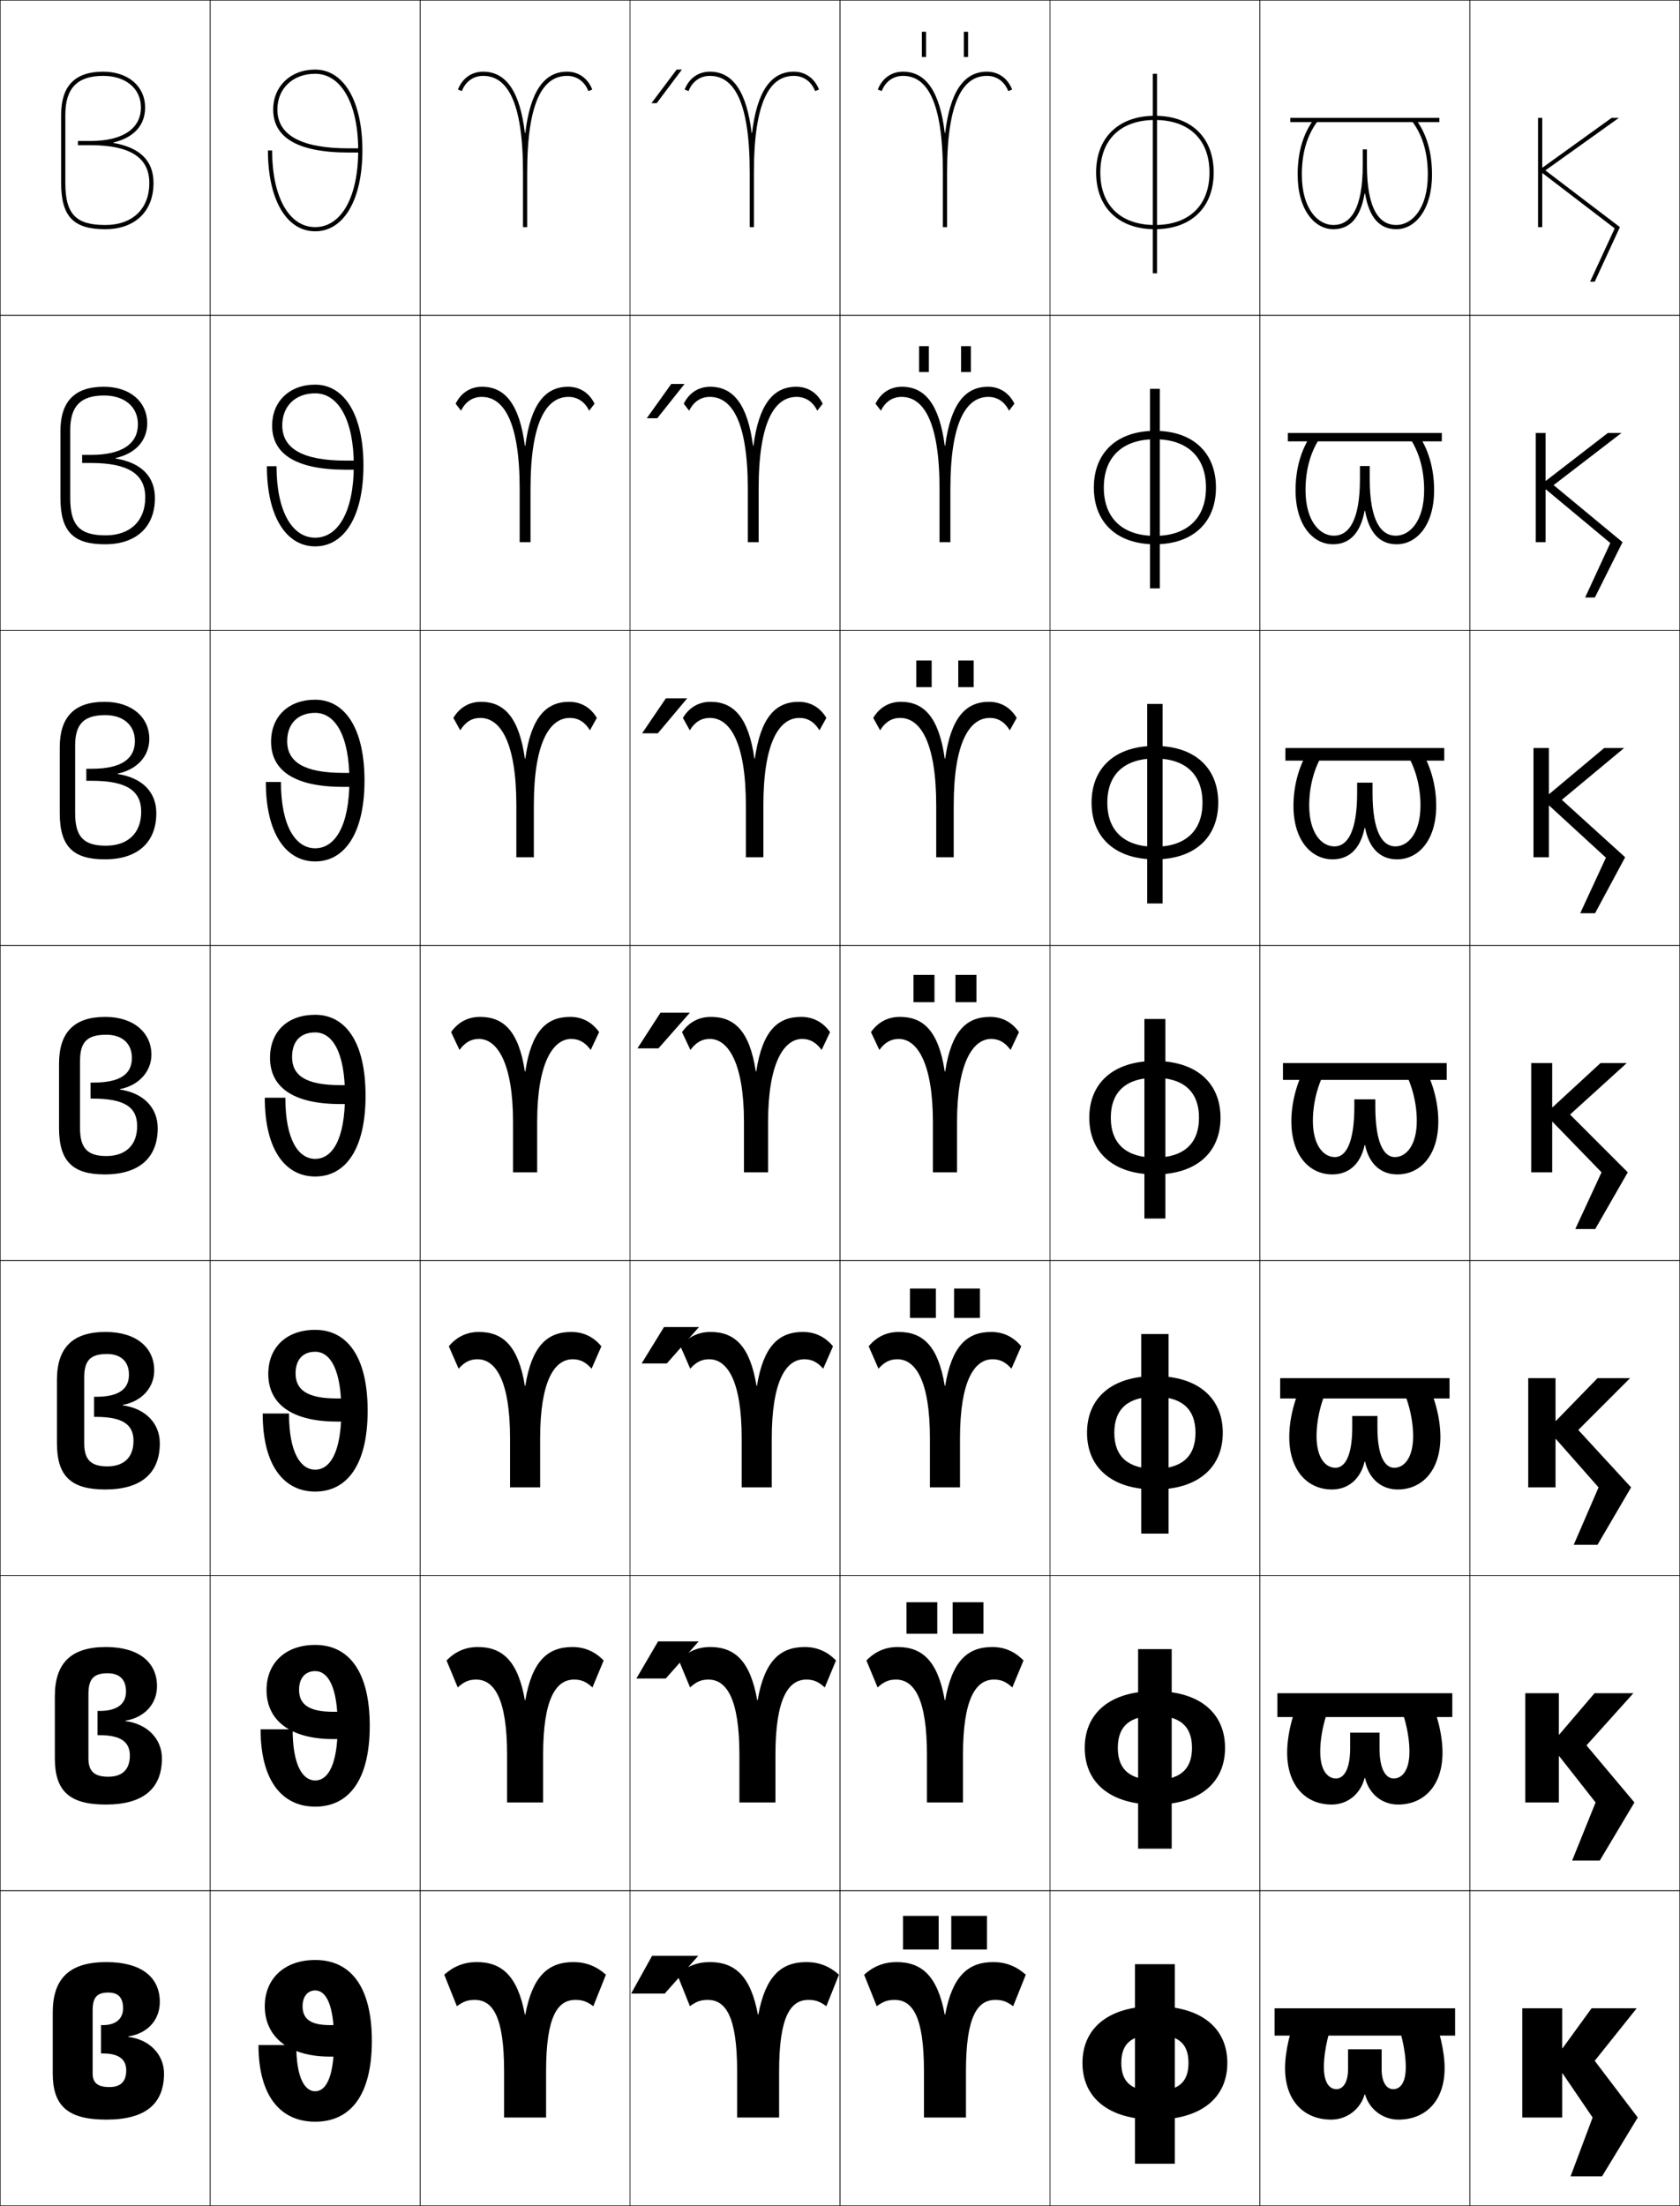 <?xml version="1.0" encoding="utf-8"?>
<!-- Generator: Adobe Illustrator 11 Build 225, SVG Export Plug-In . SVG Version: 6.0.0 Build 78)  -->
<!DOCTYPE svg PUBLIC "-//W3C//DTD SVG 1.0//EN"    "http://www.w3.org/TR/2001/REC-SVG-20010904/DTD/svg10.dtd">
<svg  xmlns="http://www.w3.org/2000/svg" xmlns:xlink="http://www.w3.org/1999/xlink" xmlns:a="http://ns.adobe.com/AdobeSVGViewerExtensions/3.0/"
	 width="800.25" height="1050.25" viewBox="0 0 800.25 1050.25" overflow="visible" enable-background="new 0 0 800.25 1050.25"
	 xml:space="preserve">
		<g id="レイヤー1">
			<g>
				<rect x="0.125" y="0.125" fill="none" stroke="#000000" stroke-width="0.25" width="100" height="150"/> 
				<rect x="100.125" y="0.125" fill="none" stroke="#000000" stroke-width="0.25" width="100" height="150"/> 
				<rect x="200.125" y="0.125" fill="none" stroke="#000000" stroke-width="0.25" width="100" height="150"/> 
				<rect x="300.125" y="0.125" fill="none" stroke="#000000" stroke-width="0.25" width="100" height="150"/> 
				<rect x="400.125" y="0.125" fill="none" stroke="#000000" stroke-width="0.25" width="100" height="150"/> 
				<rect x="500.125" y="0.125" fill="none" stroke="#000000" stroke-width="0.25" width="100" height="150"/> 
				<rect x="600.125" y="0.125" fill="none" stroke="#000000" stroke-width="0.25" width="100" height="150"/> 
				<rect x="0.125" y="150.125" fill="none" stroke="#000000" stroke-width="0.25" width="100" height="150"/> 
				<rect x="100.125" y="150.125" fill="none" stroke="#000000" stroke-width="0.25" width="100" height="150"/> 
				<rect x="200.125" y="150.125" fill="none" stroke="#000000" stroke-width="0.25" width="100" height="150"/> 
				<rect x="300.125" y="150.125" fill="none" stroke="#000000" stroke-width="0.25" width="100" height="150"/> 
				<rect x="400.125" y="150.125" fill="none" stroke="#000000" stroke-width="0.25" width="100" height="150"/> 
				<rect x="500.125" y="150.125" fill="none" stroke="#000000" stroke-width="0.25" width="100" height="150"/> 
				<rect x="600.125" y="150.125" fill="none" stroke="#000000" stroke-width="0.25" width="100" height="150"/> 
				<rect x="0.125" y="300.125" fill="none" stroke="#000000" stroke-width="0.25" width="100" height="150"/> 
				<rect x="100.125" y="300.125" fill="none" stroke="#000000" stroke-width="0.25" width="100" height="150"/> 
				<rect x="200.125" y="300.125" fill="none" stroke="#000000" stroke-width="0.25" width="100" height="150"/> 
				<rect x="300.125" y="300.125" fill="none" stroke="#000000" stroke-width="0.25" width="100" height="150"/> 
				<rect x="400.125" y="300.125" fill="none" stroke="#000000" stroke-width="0.25" width="100" height="150"/> 
				<rect x="500.125" y="300.125" fill="none" stroke="#000000" stroke-width="0.25" width="100" height="150"/> 
				<rect x="600.125" y="300.125" fill="none" stroke="#000000" stroke-width="0.25" width="100" height="150"/> 
				<rect x="0.125" y="450.125" fill="none" stroke="#000000" stroke-width="0.25" width="100" height="150"/> 
				<rect x="100.125" y="450.125" fill="none" stroke="#000000" stroke-width="0.25" width="100" height="150"/> 
				<rect x="200.125" y="450.125" fill="none" stroke="#000000" stroke-width="0.25" width="100" height="150"/> 
				<rect x="300.125" y="450.125" fill="none" stroke="#000000" stroke-width="0.25" width="100" height="150"/> 
				<rect x="400.125" y="450.125" fill="none" stroke="#000000" stroke-width="0.25" width="100" height="150"/> 
				<rect x="500.125" y="450.125" fill="none" stroke="#000000" stroke-width="0.25" width="100" height="150"/> 
				<rect x="600.125" y="450.125" fill="none" stroke="#000000" stroke-width="0.25" width="100" height="150"/> 
				<rect x="0.125" y="600.125" fill="none" stroke="#000000" stroke-width="0.25" width="100" height="150"/> 
				<rect x="100.125" y="600.125" fill="none" stroke="#000000" stroke-width="0.25" width="100" height="150"/> 
				<rect x="200.125" y="600.125" fill="none" stroke="#000000" stroke-width="0.25" width="100" height="150"/> 
				<rect x="300.125" y="600.125" fill="none" stroke="#000000" stroke-width="0.25" width="100" height="150"/> 
				<rect x="400.125" y="600.125" fill="none" stroke="#000000" stroke-width="0.25" width="100" height="150"/> 
				<rect x="500.125" y="600.125" fill="none" stroke="#000000" stroke-width="0.25" width="100" height="150"/> 
				<rect x="600.125" y="600.125" fill="none" stroke="#000000" stroke-width="0.25" width="100" height="150"/> 
				<rect x="0.125" y="750.125" fill="none" stroke="#000000" stroke-width="0.25" width="100" height="150"/> 
				<rect x="100.125" y="750.125" fill="none" stroke="#000000" stroke-width="0.25" width="100" height="150"/> 
				<rect x="200.125" y="750.125" fill="none" stroke="#000000" stroke-width="0.25" width="100" height="150"/> 
				<rect x="300.125" y="750.125" fill="none" stroke="#000000" stroke-width="0.25" width="100" height="150"/> 
				<rect x="400.125" y="750.125" fill="none" stroke="#000000" stroke-width="0.25" width="100" height="150"/> 
				<rect x="500.125" y="750.125" fill="none" stroke="#000000" stroke-width="0.25" width="100" height="150"/> 
				<rect x="600.125" y="750.125" fill="none" stroke="#000000" stroke-width="0.25" width="100" height="150"/> 
				<rect x="0.125" y="900.125" fill="none" stroke="#000000" stroke-width="0.25" width="100" height="150"/> 
				<rect x="100.125" y="900.125" fill="none" stroke="#000000" stroke-width="0.25" width="100" height="150"/> 
				<rect x="200.125" y="900.125" fill="none" stroke="#000000" stroke-width="0.25" width="100" height="150"/> 
				<rect x="300.125" y="900.125" fill="none" stroke="#000000" stroke-width="0.25" width="100" height="150"/> 
				<rect x="400.125" y="900.125" fill="none" stroke="#000000" stroke-width="0.25" width="100" height="150"/> 
				<rect x="500.125" y="900.125" fill="none" stroke="#000000" stroke-width="0.25" width="100" height="150"/> 
				<rect x="600.125" y="900.125" fill="none" stroke="#000000" stroke-width="0.25" width="100" height="150"/> 
				<rect x="700.125" y="0.125" fill="none" stroke="#000000" stroke-width="0.25" width="100" height="150"/> 
				<rect x="700.125" y="150.125" fill="none" stroke="#000000" stroke-width="0.25" width="100" height="150"/> 
				<rect x="700.125" y="300.125" fill="none" stroke="#000000" stroke-width="0.25" width="100" height="150"/> 
				<rect x="700.125" y="450.125" fill="none" stroke="#000000" stroke-width="0.25" width="100" height="150"/> 
				<rect x="700.125" y="600.125" fill="none" stroke="#000000" stroke-width="0.25" width="100" height="150"/> 
				<rect x="700.125" y="750.125" fill="none" stroke="#000000" stroke-width="0.25" width="100" height="150"/> 
				<rect x="700.125" y="900.125" fill="none" stroke="#000000" stroke-width="0.25" width="100" height="150"/> 
			</g>
			<g>
				<g>
					<rect x="540.625" y="935.126" width="19" height="95"/> 
					<path d="M550.125,955.126c-22.031,0-34.5,10.397-34.5,27c0,16.599,12.469,27,34.5,27v-13.603
						c-10.551,0-16-3.645-16-13.397c0-9.755,5.449-13.401,16-13.401s16,3.646,16,13.401
						c0,9.753-5.449,13.397-16,13.397v13.603c22.029,0,34.5-10.401,34.5-27
						C584.625,965.523,572.154,955.126,550.125,955.126z"/>
				</g>
				<g>
					<rect x="542.125" y="785.126" width="16" height="95"/> 
					<path d="M550.125,847.39c-11.506,0-17.667-4.572-17.667-15.264
						c0-10.694,6.161-15.269,17.667-15.269s17.666,4.574,17.666,15.269
						C567.791,842.817,561.631,847.39,550.125,847.39v11.736
						c21.236,0,33.416-10.393,33.416-27c0-16.611-12.18-27-33.416-27
						c-21.238,0-33.417,10.389-33.417,27c0,16.607,12.179,27,33.417,27V847.39z"/>
				</g>
				<g>
					<rect x="543.625" y="635.126" width="13" height="95"/> 
					<path d="M550.125,699.257c-12.461,0-19.333-5.5-19.333-17.131
						c0-11.634,6.872-17.135,19.333-17.135s19.333,5.501,19.333,17.135
						C569.458,693.757,562.586,699.257,550.125,699.257v9.869
						c20.443,0,32.333-10.383,32.333-27c0-16.62-11.89-27-32.333-27
						c-20.445,0-32.333,10.38-32.333,27c0,16.617,11.888,27,32.333,27V699.257z"/>
				</g>
				<g>
					<rect x="545.125" y="485.126" width="10" height="95"/> 
					<path d="M550.125,551.124c-13.416,0-21-6.428-21-18.998c0-12.573,7.584-19.002,21-19.002
						s21,6.429,21,19.002C571.125,544.696,563.541,551.124,550.125,551.124v8.002
						c19.65,0,31.25-10.374,31.25-27c0-16.629-11.6-27-31.25-27c-19.652,0-31.25,10.371-31.25,27
						c0,16.626,11.598,27,31.25,27V551.124z"/>
				</g>
				<g>
					<rect x="546.458" y="335.125" width="7.334" height="95"/> 
					<path d="M550.125,403.124c-14.371,0-22.667-7.4-22.667-20.999
						c0-13.601,8.296-21.001,22.667-21.001c14.37,0,22.666,7.401,22.666,21.001
						C572.791,395.724,564.495,403.124,550.125,403.124v6.001
						c18.857,0,30.167-10.365,30.167-27c0-16.638-11.31-27-30.167-27
						c-18.859,0-30.167,10.362-30.167,27c0,16.635,11.308,27,30.167,27V403.124z"/>
				</g>
				<g>
					<rect x="547.792" y="185.125" width="4.666" height="95"/> 
					<path d="M550.125,255.125c-15.325,0-24.333-8.373-24.333-23
						c0-14.627,9.008-23.001,24.333-23.001s24.333,8.374,24.333,23.001
						C574.458,246.752,565.45,255.125,550.125,255.125v4c18.064,0,29.083-10.355,29.083-27
						c0-16.646-11.019-27-29.083-27c-18.065,0-29.083,10.354-29.083,27
						c0,16.645,11.018,27,29.083,27V255.125z"/>
				</g>
				<g>
					<rect x="549.125" y="35.125" width="2" height="95"/> 
					<path d="M550.125,107.125c-16.28,0-26-9.346-26-25s9.72-25,26-25s26,9.346,26,25
						S566.405,107.125,550.125,107.125v2c17.271,0,28-10.346,28-27s-10.729-27-28-27
						c-17.272,0-28,10.346-28,27s10.728,27,28,27V107.125z"/>
				</g>
			</g>
			<g>
				<path d="M50.125,107.125c-14.028,0-19-5.233-19-20v-32.5c0-12.622,5.72-18.5,18-18.5
					c10.767,0,18,6.028,18,15c0,10.168-8.748,16-24,16h-6v2h6c18.841,0,28,5.888,28,18
					C71.125,99.462,63.078,107.125,50.125,107.125v2c13.888,0,23-8.222,23-22
					c0-10.585-6.429-16.903-19.129-19.069v-0.201C63.73,65.499,69.125,59.751,69.125,51.125
					c0-9.795-7.813-17-20-17c-13.515,0-20,6.902-20,20.5v32.5c0,16.322,6.192,22,21,22V107.125z"/>
				<path d="M33.458,204.792c0-11.445,4.944-16.5,16.167-16.5
					c9.714,0,16.067,5.415,16.067,13.667c0,9.367-7.649,14.601-22.233,14.601h-4.333
					v3.866h4.333c17.671,0,25.733,5.309,25.733,16.367
					c0,11.275-7.216,18.084-18.9,18.084l-0.25,4.25c14.716,0,23.75-8.119,23.75-22
					c0-10.287-6.516-16.848-18.753-18.847v-0.2
					C64.56,215.914,70.125,209.854,70.125,201.458c0-9.972-7.972-17.333-20.667-17.333
					c-13.974,0-20.667,7.093-20.667,21.083v31.917c0,16.162,6.333,22,21.25,22
					l0.25-4.25c-12.287,0-16.833-4.694-16.833-17.75V204.792z"/>
				<path d="M35.792,354.958c0-10.268,4.17-14.5,14.333-14.5
					c8.662,0,14.133,4.801,14.133,12.333c0,8.565-6.551,13.201-20.467,13.201H41.125
					v5.733h2.667c16.5,0,23.467,4.729,23.467,14.733
					c0,10.213-6.386,16.167-16.8,16.167l-0.5,6.5c15.544,0,24.5-8.015,24.5-22
					c0-9.99-6.604-16.792-18.376-18.624v-0.2
					C65.39,366.329,71.125,359.957,71.125,351.791c0-10.15-8.13-17.666-21.333-17.666
					c-14.433,0-21.333,7.285-21.333,21.667V387.125c0,16.001,6.473,22,21.5,22l0.5-6.5
					c-10.545,0-14.667-4.154-14.667-15.5V354.958z"/>
				<path d="M38.125,505.125c0-9.091,3.395-12.5,12.5-12.5c7.609,0,12.2,4.187,12.2,10.999
					c0,7.764-5.453,11.801-18.7,11.801h-1v7.6h1
					c15.33,0,21.2,4.15,21.2,13.1c0,9.151-5.556,14.251-14.7,14.251l-0.75,8.75
					c16.373,0,25.25-7.911,25.25-22c0-9.692-6.691-16.737-18-18.401v-0.199
					c9.094-1.781,15-8.465,15-16.4c0-10.327-8.289-17.999-22-17.999
					c-14.892,0-22,7.476-22,22.25v30.75c0,15.841,6.613,22,21.75,22l0.75-8.75
					c-8.804,0-12.5-3.614-12.5-13.25V505.125z"/>
				<path d="M50.125,709.125c-16.247,0-23-6.318-23-22v-30.167
					c0-15.185,7.325-22.833,23.167-22.833c14.637,0,23.167,7.441,23.167,18.332
					c0,8.167-5.905,14.747-15,16.399v0.2C69.492,670.606,76.125,677.785,76.125,687.125
					C76.125,701.317,67.326,709.125,50.125,709.125l1-11c7.792,0,12.467-4.186,12.467-12.167
					c0-7.712-5.115-11.4-17.801-11.4h-1v-9.566h1
					c10.843,0,15.634-3.705,15.634-10.534c0-6.255-3.857-9.832-10.467-9.832
					c-7.862,0-10.833,3.018-10.833,11.167V687.125c0,7.925,3.271,11,11,11L50.125,709.125z"/>
				<path d="M50.375,859.125c-17.357,0-24.25-6.478-24.25-22v-29.583
					c0-15.596,7.542-23.417,24.333-23.417c15.562,0,24.333,7.212,24.333,18.666
					c0,8.398-5.905,14.875-15,16.398v0.201C70.551,820.825,77.125,828.139,77.125,837.125
					C77.125,851.421,68.404,859.125,50.375,859.125l1.25-13.25c6.439,0,10.233-3.271,10.233-10.084
					c0-6.473-4.358-9.699-14.4-9.699h-1v-11.533h1
					c8.437,0,12.566-3.373,12.566-9.268c0-5.698-3.124-8.666-8.733-8.666
					c-6.618,0-9.167,2.625-9.167,9.833V837.125c0,6.215,2.846,8.75,9.5,8.75L50.375,859.125z"/>
				<path d="M50.625,1009.125c-18.467,0-25.5-6.637-25.5-22v-29c0-16.006,7.758-24,25.5-24
					c16.488,0,25.5,6.982,25.5,19c0,8.63-5.904,15.003-15,16.397v0.201
					c10.485,1.32,17,8.769,17,17.401C78.125,1001.524,69.482,1009.125,50.625,1009.125l1.5-15.5
					c5.086,0,8-2.356,8-8c0-5.235-3.602-8-11-8h-1v-13.5h1c6.031,0,9.5-3.04,9.5-8
					c0-5.142-2.391-7.5-7-7.5c-5.375,0-7.5,2.233-7.5,8.5v30c0,4.505,2.421,6.5,8,6.5L50.625,1009.125z"/>
			</g>
			<g>
				<g>
					<path d="M688.125,984.625c0-7.956-2.511-18.909-6.5-27.5h-18.5c3.941,7.981,6.5,18.926,6.5,27
						c0,7.385-2.59,10.5-6,10.5c-3.045,0-5.5-3.122-5.5-9.5v-9.5h-16v9.5c0,6.378-2.455,9.5-5.5,9.5
						c-3.41,0-6-3.115-6-10.5c0-8.074,2.559-19.019,6.5-27h-18.5
						c-3.989,8.591-6.5,19.544-6.5,27.5c0,15.62,9.087,24.5,22,24.5
						c7.326,0,13.857-4.854,15.9-12h0.199c2.043,7.146,8.574,12,15.9,12
						C679.038,1009.125,688.125,1000.245,688.125,984.625z"/>
					<rect x="607.125" y="956.125" width="86" height="13"/> 
				</g>
				<g>
					<path d="M687.125,834.375c0-8.449-2.627-19.132-6.834-27.417h-15.833
						c4.242,7.811,6.917,18.433,6.917,27c0,8.705-3.347,12.75-7.5,12.75
						c-3.75,0-6.75-4.316-6.75-14.333v-7.5h-14v7.5c0,10.017-3.001,14.333-6.75,14.333
						c-4.154,0-7.5-4.045-7.5-12.75c0-8.567,2.674-19.189,6.916-27h-15.833
						C615.752,815.243,613.125,825.926,613.125,834.375c0,15.813,8.919,24.75,21.166,24.75
						c7.437,0,13.698-4.797,15.734-12.667h0.199
						c2.036,7.87,8.297,12.667,15.733,12.667C678.205,859.125,687.125,850.188,687.125,834.375z"/>
					<rect x="608.458" y="806.125" width="83.334" height="11.333"/> 
				</g>
				<g>
					<path d="M686.125,684.125c0-8.941-2.743-19.355-7.167-27.333h-13.166
						c4.543,7.638,7.333,17.939,7.333,27c0,10.025-4.103,15-9,15
						c-4.454,0-8-5.513-8-19.167v-5.5h-12v5.5c0,13.654-3.546,19.167-8,19.167
						c-4.897,0-9-4.975-9-15c0-9.061,2.79-19.362,7.333-27h-13.166
						C616.868,664.77,614.125,675.184,614.125,684.125c0,16.008,8.752,25,20.333,25
						c7.547,0,13.539-4.74,15.567-13.333h0.199
						c2.028,8.593,8.021,13.333,15.567,13.333C677.373,709.125,686.125,700.133,686.125,684.125z"
						/>
					<rect x="609.792" y="656.125" width="80.666" height="9.667"/> 
				</g>
				<g>
					<path d="M685.125,533.875c0-9.435-2.859-19.578-7.5-27.25h-10.5c4.845,7.467,7.75,17.447,7.75,27
						c0,11.347-4.859,17.25-10.5,17.25c-5.158,0-9.25-6.707-9.25-24v-3.5h-10v3.5c0,17.293-4.092,24-9.25,24
						c-5.641,0-10.5-5.903-10.5-17.25c0-9.553,2.905-19.533,7.75-27h-10.5
						c-4.641,7.672-7.5,17.815-7.5,27.25c0,16.201,8.584,25.25,19.5,25.25
						c7.656,0,13.379-4.683,15.4-14h0.199c2.021,9.317,7.744,14,15.4,14
						C676.541,559.125,685.125,550.076,685.125,533.875z"/>
					<rect x="611.125" y="506.125" width="78" height="8"/> 
				</g>
				<g>
					<path d="M684.125,383.625c0-9.931-2.803-19.62-7.666-27.075h-7.848
						c5.146,7.295,8.014,16.863,8.014,26.908c0,13.061-5.831,19.5-12,19.5
						c-6.154,0-10.834-6.989-10.834-25.5v-4.833h-7.333v4.833
						c0,18.511-4.679,25.5-10.833,25.5c-6.169,0-12-6.439-12-19.5
						c0-10.045,2.868-19.613,8.014-26.908h-7.849
						c-4.863,7.455-7.665,17.144-7.665,27.075c0,16.395,8.416,25.5,18.667,25.5
						c7.766,0,13.219-4.959,15.233-15h0.199
						c2.014,10.042,7.468,15,15.233,15
						C675.709,409.125,684.125,400.02,684.125,383.625z"/>
					<rect x="612.291" y="356.125" width="75.667" height="6"/> 
				</g>
				<g>
					<path d="M683.125,233.375c0-10.428-2.745-19.661-7.831-26.9h-5.196
						c5.446,7.124,8.277,16.279,8.277,26.817c0,14.775-6.804,21.75-13.5,21.75
						c-7.15,0-12.417-7.272-12.417-27V221.875h-4.666v6.167c0,19.728-5.267,27-12.417,27
						c-6.696,0-13.5-6.975-13.5-21.75c0-10.539,2.831-19.694,8.277-26.817h-5.196
						C619.87,213.714,617.125,222.947,617.125,233.375c0,16.588,8.248,25.75,17.833,25.75
						c7.877,0,13.061-5.235,15.067-16h0.199c2.007,10.765,7.19,16,15.067,16
						C674.877,259.125,683.125,249.963,683.125,233.375z"/>
					<rect x="613.458" y="206.125" width="73.334" height="4"/> 
				</g>
				<g>
					<path d="M682.125,83.125c0-10.925-2.688-19.702-7.996-26.726h-2.545
						C677.331,63.352,680.125,72.094,680.125,83.125c0,16.489-7.775,24-15,24c-8.146,0-14-7.554-14-28.5
						v-7.5h-2v7.5c0,20.946-5.854,28.5-14,28.5c-7.225,0-15-7.511-15-24
						c0-11.031,2.794-19.773,8.541-26.726h-2.545C620.812,63.423,618.125,72.2,618.125,83.125
						c0,16.782,8.08,26,17,26c7.986,0,12.9-5.511,14.9-17h0.199
						c2,11.489,6.914,17,14.9,17C674.045,109.125,682.125,99.907,682.125,83.125z"/>
					<rect x="614.625" y="56.125" width="71" height="2"/> 
				</g>
			</g>
			<g>
				<path d="M168.125,964.125v15h-11c-19.647,0-31-9.444-31-24c0-12.997,9.265-22,24-22
					c16.896,0,27,12.682,27,38.5s-10.104,38.5-27,38.5c-16.526,0-27-12.256-27-36.5h18
					c0,15.674,4.067,22,9,22c5.164,0,9-6.738,9-24c0-17.26-3.836-24-9-24c-3.518,0-6,2.833-6,7.5
					c0,6.044,3.722,9,13,9H168.125z"/>
				<path d="M168.625,814.958v13h-9.833c-20.729,0-31.833-9.055-31.833-23.333
					c0-12.856,8.98-21.5,23.167-21.5c16.026,0,26,12.69,26,38.5c0,25.809-9.974,38.5-26,38.5
					c-15.669,0-26-12.28-26-36.834h15.267c0,17.252,4.858,24.367,10.733,24.367
					c6.206,0,10.733-7.66,10.733-26.033c0-18.372-4.527-26.033-10.733-26.033
					c-4.654,0-7.667,3.267-7.667,8.9c0,6.929,4.594,10.466,16.333,10.466H168.625z"/>
				<path d="M169.125,665.792v11h-8.667c-21.811,0-32.667-8.665-32.667-22.667
					c0-12.715,8.695-21,22.333-21c15.157,0,25,12.699,25,38.5c0,25.8-9.843,38.5-25,38.5
					c-14.812,0-25-12.304-25-37.167h12.533c0,18.829,5.649,26.733,12.467,26.733
					c7.249,0,12.467-8.583,12.467-28.066s-5.218-28.066-12.467-28.066
					c-5.789,0-9.333,3.699-9.333,10.3c0,7.813,5.465,11.934,19.667,11.934H169.125z"/>
				<path d="M169.625,516.625v9h-7.5c-22.893,0-33.5-8.274-33.5-22c0-12.574,8.41-20.5,21.5-20.5
					c14.287,0,24,12.708,24,38.5c0,25.79-9.713,38.5-24,38.5c-13.955,0-24-12.328-24-37.5h9.8
					c0,20.406,6.44,29.1,14.2,29.1c8.291,0,14.2-9.505,14.2-30.1
					c0-20.596-5.909-30.1-14.2-30.1c-6.925,0-11,4.133-11,11.7
					c0,8.698,6.337,13.399,23,13.399H169.625z"/>
				<path d="M163.458,374.625c-23.642,0-34.333-8.05-34.333-21.5
					c0-12.005,8.304-20,21-20c14.08,0,23.5,13.51,23.5,38.5
					c0,24.989-9.42,38.5-23.5,38.5c-13.86,0-23.5-13.256-23.5-37.833h7.2
					c0,20.995,6.976,31.566,16.3,31.566c9.678,0,16.3-11.113,16.3-32.233
					c0-21.122-6.622-32.233-16.3-32.233c-8.149,0-13.333,5.085-13.333,13.467
					c0,9.891,8.038,15.1,26.667,15.1h6.833v6.667H163.458z"/>
				<path d="M164.792,223.625c-24.391,0-35.167-7.827-35.167-21c0-11.436,8.197-19.5,20.5-19.5
					c13.875,0,23,14.311,23,38.5c0,24.188-9.125,38.5-23,38.5c-13.764,0-23-14.184-23-38.167h4.6
					c0,21.584,7.511,34.033,18.4,34.033c11.066,0,18.4-12.72,18.4-34.367
					S161.191,187.259,150.125,187.259c-9.374,0-15.667,6.038-15.667,15.233
					c0,11.084,9.738,16.8,30.333,16.8h6.167V223.625H164.792z"/>
				<path d="M166.125,72.625c-25.139,0-36-7.604-36-20.5c0-10.867,8.091-19,20-19
					c13.668,0,22.5,15.112,22.5,38.5s-8.832,38.5-22.5,38.5s-22.5-15.112-22.5-38.5h2
					c0,22.173,8.047,36.5,20.5,36.5s20.5-14.327,20.5-36.5s-8.047-36.5-20.5-36.5c-10.598,0-18,6.991-18,17
					c0,12.276,11.439,18.5,34,18.5h5.5v2H166.125z"/>
			</g>
			<g>
				<polygon points="748.125,1036.125 763.125,1036.125 780.125,1008.125 759.625,981.125 779.625,956.125 758.125,956.125 
					744.325,975.125 744.125,975.125 744.125,956.125 725.125,956.125 725.125,1008.125 744.125,1008.125 744.125,987.125 
					744.325,987.125 758.625,1008.125 "/>
				<polygon points="748.875,885.792 762.041,885.792 778.542,858.125 755.708,830.958 
					778.041,806.125 759.541,806.125 742.741,825.791 742.542,825.791 742.542,806.125 
					726.541,806.125 726.541,858.125 742.542,858.125 742.542,836.125 742.741,836.125 760.041,858.125 "/>
				<polygon points="749.625,735.458 760.958,735.458 776.958,708.125 751.792,680.792 
					776.458,656.125 760.958,656.125 741.158,676.458 740.958,676.458 740.958,656.125 
					727.958,656.125 727.958,708.125 740.958,708.125 740.958,685.125 741.158,685.125 761.458,708.125 "/>
				<polygon points="750.375,585.125 759.875,585.125 775.375,558.125 747.875,530.625 774.875,506.125 762.375,506.125 
					739.575,527.125 739.375,527.125 739.375,506.125 729.375,506.125 729.375,558.125 739.375,558.125 739.375,534.125 
					739.575,534.125 762.875,558.125 "/>
				<polygon points="752.721,434.791 759.789,434.791 774.125,408.125 743.958,380.792 
					773.625,356.125 764.138,356.125 737.992,377.998 737.791,377.998 737.791,356.125 
					730.458,356.125 730.458,408.125 737.791,408.125 737.791,383.578 737.992,383.578 
					764.964,408.327 "/>
				<polygon points="755.067,284.458 759.703,284.458 772.875,258.125 740.042,230.958 772.375,206.125 
					765.901,206.125 736.408,228.871 736.208,228.871 736.208,206.125 731.542,206.125 
					731.542,258.125 736.208,258.125 736.208,233.033 736.408,233.033 767.052,258.531 "/>
				<polygon points="769.141,108.733 757.414,134.125 759.617,134.125 771.625,108.125 736.125,81.125 
					771.125,56.125 767.665,56.125 734.825,79.744 734.625,79.744 734.625,56.125 732.625,56.125 732.625,108.125 
					734.625,108.125 734.625,82.486 734.825,82.486 "/>
			</g>
			<g>
				<polygon points="316.625,949.125 332.625,931.125 310.625,931.125 300.625,949.125 "/>
				<polygon points="313.458,781.459 303.125,799.125 317.125,799.125 332.792,781.459 "/>
				<polygon points="316.292,631.792 305.625,649.125 317.625,649.125 332.958,631.792 "/>
			</g>
			<g>
				<polygon points="314.625,482.125 303.625,499.125 313.625,499.125 328.625,482.125 "/>
				<polygon points="313.35,349.125 327.354,332.458 317.187,332.458 305.851,349.125 "/>
				<polygon points="313.076,199.125 326.082,182.792 319.749,182.792 308.077,199.125 "/>
				<polygon points="312.801,49.125 324.811,33.125 322.311,33.125 310.303,49.125 "/>
			</g>
			<g>
				<g>
					<rect x="430.125" y="912.125" width="17" height="16"/> 
					<rect x="453.125" y="912.125" width="17" height="16"/> 
				</g>
				<g>
					<rect x="431.791" y="762.791" width="14.667" height="15.001"/> 
					<rect x="453.792" y="762.791" width="14.666" height="15.001"/> 
				</g>
				<g>
					<rect x="433.458" y="613.458" width="12.334" height="14"/> 
					<rect x="454.458" y="613.458" width="12.334" height="14"/> 
				</g>
				<g>
					<rect x="435.125" y="464.125" width="10" height="13"/> 
					<rect x="455.125" y="464.125" width="10" height="13"/> 
				</g>
				<g>
					<rect x="436.458" y="314.458" width="7.333" height="12.667"/> 
					<rect x="456.458" y="314.458" width="7.334" height="12.667"/> 
				</g>
				<g>
					<rect x="437.792" y="164.792" width="4.666" height="12.333"/> 
					<rect x="457.792" y="164.792" width="4.666" height="12.333"/> 
				</g>
				<g>
					<rect x="439.125" y="15.125" width="2" height="12"/> 
					<rect x="459.125" y="15.125" width="2" height="12"/> 
				</g>
			</g>
			<g>
				<path d="M250.225,63.269C252.592,43.704,259.094,34.125,270.125,34.125
					c5.357,0,9.825,3.009,12,8.5l-1.859,0.736C278.444,38.763,274.748,36.125,270.125,36.125
					c-11.197,0-19,11.602-19,46v26h-2v-26c0-34.398-7.803-46-19-46
					c-4.623,0-8.319,2.638-10.141,7.236L218.125,42.625c2.175-5.491,6.643-8.5,12-8.5
					c11.031,0,17.533,9.579,19.9,29.144H250.225z"/>
				<path d="M250.225,212.22C252.782,192.771,259.503,184.125,270.625,184.125
					c5.448,0,10.007,2.826,12.583,8.083l-2.573,3.324
					c-2.101-4.29-5.562-6.574-9.844-6.574c-10.375,0-18.083,11.574-18.083,43.833
					v25.333h-5.167v-25.333c0-32.26-7.709-43.833-18.083-43.833
					c-4.282,0-7.743,2.284-9.844,6.574l-2.573-3.324
					c2.576-5.257,7.135-8.083,12.583-8.083c11.122,0,17.843,8.646,20.4,28.095
					H250.225z"/>
				<path d="M250.225,361.173C252.972,341.839,259.914,334.125,271.125,334.125
					c5.54,0,10.191,2.645,13.167,7.667l-3.287,5.912
					c-2.38-3.982-5.607-5.912-9.547-5.912c-9.551,0-17.167,11.546-17.167,41.667
					V408.125h-8.333v-24.667c0-30.121-7.615-41.667-17.167-41.667
					c-3.94,0-7.167,1.93-9.547,5.912l-3.286-5.912
					C218.935,336.77,223.585,334.125,229.125,334.125c11.212,0,18.153,7.714,20.9,27.048
					H250.225z"/>
				<path d="M250.225,510.125c2.937-19.219,10.098-26,21.4-26c5.631,0,10.374,2.462,13.75,7.25
					l-4,8.5c-2.659-3.674-5.651-5.25-9.25-5.25c-8.729,0-16.25,11.519-16.25,39.5v24h-11.5v-24
					c0-27.981-7.521-39.5-16.25-39.5c-3.599,0-6.591,1.576-9.25,5.25l-4-8.5
					c3.376-4.788,8.119-7.25,13.75-7.25c11.302,0,18.463,6.781,21.4,26H250.225z"/>
				<path d="M250.225,659.791C253.323,640.876,260.59,634.125,272.125,634.125
					c5.722,0,10.556,2.279,14.333,6.833L281.792,651.625c-2.817-3.197-5.484-4.5-9-4.5
					c-8.668,0-15.5,10.295-15.5,37.666V708.125h-14.333v-23.334
					c0-27.371-6.831-37.666-15.5-37.666c-3.516,0-6.183,1.303-9,4.5l-4.667-10.667
					c3.777-4.554,8.611-6.833,14.333-6.833c11.535,0,18.802,6.751,21.9,25.666
					H250.225z"/>
				<path d="M250.225,809.458C253.484,790.847,260.857,784.125,272.625,784.125
					c5.813,0,10.739,2.098,14.917,6.417L282.208,803.375c-2.975-2.722-5.317-3.75-8.75-3.75
					c-8.609,0-14.75,9.072-14.75,35.833V858.125h-17.167v-22.667
					c0-26.761-6.141-35.833-14.75-35.833c-3.433,0-5.775,1.028-8.75,3.75
					l-5.333-12.833C216.886,786.223,221.812,784.125,227.625,784.125
					c11.768,0,19.141,6.722,22.4,25.333H250.225z"/>
				<path d="M250.225,959.125c3.42-18.308,10.898-25,22.9-25c5.904,0,10.922,1.915,15.5,6l-6,15
					c-3.133-2.245-5.15-3-8.5-3c-8.55,0-14,7.849-14,34v22h-20v-22c0-26.151-5.45-34-14-34
					c-3.35,0-5.367,0.755-8.5,3l-6-15c4.578-4.085,9.596-6,15.5-6
					c12.001,0,19.479,6.692,22.9,25H250.225z"/>
			</g>
			<g>
				<path d="M358.225,63.269C360.592,43.704,367.094,34.125,378.125,34.125
					c5.357,0,9.825,3.009,12,8.5l-1.859,0.736C386.444,38.763,382.748,36.125,378.125,36.125
					c-11.197,0-19,11.602-19,46v26h-2v-26c0-34.398-7.803-46-19-46
					c-4.623,0-8.319,2.638-10.141,7.236L326.125,42.625c2.175-5.491,6.643-8.5,12-8.5
					c11.031,0,17.533,9.579,19.9,29.144H358.225z"/>
				<path d="M358.891,212.22c2.558-19.449,9.279-28.095,20.401-28.095
					c5.448,0,10.007,2.826,12.583,8.083l-2.573,3.324
					c-2.101-4.29-5.562-6.574-9.844-6.574c-10.374,0-18.083,11.574-18.083,43.833
					v25.333h-5.167v-25.333c0-32.26-7.709-43.833-18.083-43.833
					c-4.282,0-7.743,2.284-9.844,6.574l-2.573-3.324
					c2.576-5.257,7.135-8.083,12.583-8.083c11.122,0,17.844,8.646,20.4,28.095
					H358.891z"/>
				<path d="M359.558,361.173c2.748-19.334,9.689-27.048,20.9-27.048
					c5.54,0,10.19,2.645,13.167,7.667l-3.286,5.912
					c-2.38-3.982-5.607-5.912-9.547-5.912c-9.552,0-17.167,11.546-17.167,41.667
					V408.125h-8.333v-24.667c0-30.121-7.616-41.667-17.167-41.667
					c-3.94,0-7.167,1.93-9.547,5.912l-3.287-5.912
					c2.976-5.022,7.627-7.667,13.167-7.667c11.211,0,18.153,7.714,20.9,27.048
					H359.558z"/>
				<path d="M360.225,510.125c2.938-19.219,10.099-26,21.4-26c5.631,0,10.373,2.462,13.75,7.25l-4,8.5
					c-2.659-3.674-5.651-5.25-9.25-5.25c-8.729,0-16.25,11.519-16.25,39.5v24h-11.5v-24
					c0-27.981-7.521-39.5-16.25-39.5c-3.599,0-6.591,1.576-9.25,5.25l-4-8.5
					c3.376-4.788,8.119-7.25,13.75-7.25c11.302,0,18.463,6.781,21.4,26H360.225z"/>
			</g>
			<g>
				<path d="M360.558,659.791C363.656,640.876,370.923,634.125,382.458,634.125
					c5.722,0,10.556,2.279,14.334,6.833L392.125,651.625c-2.817-3.197-5.484-4.5-9-4.5
					c-8.669,0-15.5,10.295-15.5,37.666V708.125h-14.334v-23.334
					c0-27.371-6.831-37.666-15.5-37.666c-3.515,0-6.183,1.303-9,4.5L324.125,640.958
					c3.777-4.554,8.611-6.833,14.333-6.833c11.535,0,18.802,6.751,21.9,25.666
					H360.558z"/>
				<path d="M360.891,809.458C364.15,790.847,371.523,784.125,383.291,784.125
					c5.813,0,10.739,2.098,14.918,6.416L392.875,803.375c-2.975-2.721-5.317-3.75-8.75-3.75
					c-8.609,0-14.75,9.072-14.75,35.833V858.125h-17.167v-22.667
					c0-26.761-6.141-35.833-14.75-35.833c-3.433,0-5.775,1.029-8.75,3.75L323.375,790.541
					c4.178-4.318,9.104-6.416,14.917-6.416c11.768,0,19.14,6.722,22.4,25.333
					H360.891z"/>
				<path d="M361.225,959.125c3.421-18.308,10.898-25,22.9-25c5.904,0,10.922,1.915,15.5,6l-6,15
					c-3.133-2.245-5.15-3-8.5-3c-8.55,0-14,7.849-14,34v22h-20v-22c0-26.151-5.45-34-14-34
					c-3.35,0-5.367,0.755-8.5,3l-6-15c4.578-4.085,9.596-6,15.5-6
					c12.001,0,19.479,6.692,22.9,25H361.225z"/>
			</g>
			<g>
				<path d="M450.225,63.269C452.592,43.704,459.094,34.125,470.125,34.125
					c5.357,0,9.825,3.009,12,8.5l-1.859,0.736C478.444,38.763,474.748,36.125,470.125,36.125
					c-11.197,0-19,11.602-19,46v26h-2v-26c0-34.398-7.803-46-19-46
					c-4.623,0-8.319,2.638-10.141,7.236L418.125,42.625c2.175-5.491,6.643-8.5,12-8.5
					c11.031,0,17.533,9.579,19.9,29.144H450.225z"/>
				<path d="M450.225,212.22C452.782,192.771,459.503,184.125,470.625,184.125
					c5.448,0,10.008,2.826,12.583,8.083l-2.572,3.324
					c-2.102-4.29-5.562-6.574-9.845-6.574c-10.374,0-18.083,11.574-18.083,43.833
					v25.333h-5.167v-25.333c0-32.26-7.709-43.833-18.083-43.833
					c-4.281,0-7.743,2.284-9.844,6.574l-2.573-3.324
					C419.617,186.951,424.176,184.125,429.625,184.125c11.121,0,17.843,8.646,20.4,28.095
					H450.225z"/>
				<path d="M450.225,361.173C452.972,341.839,459.913,334.125,471.125,334.125
					c5.54,0,10.19,2.645,13.167,7.667l-3.287,5.912
					c-2.38-3.982-5.606-5.912-9.547-5.912c-9.551,0-17.166,11.546-17.166,41.667
					V408.125h-8.334v-24.667c0-30.121-7.615-41.667-17.166-41.667
					c-3.94,0-7.167,1.93-9.547,5.912l-3.287-5.912
					C418.935,336.77,423.585,334.125,429.125,334.125c11.212,0,18.153,7.714,20.9,27.048
					H450.225z"/>
				<path d="M450.225,510.125c2.938-19.219,10.099-26,21.4-26c5.631,0,10.373,2.462,13.75,7.25l-4,8.5
					c-2.659-3.674-5.651-5.25-9.25-5.25c-8.729,0-16.25,11.519-16.25,39.5v24h-11.5v-24
					c0-27.981-7.521-39.5-16.25-39.5c-3.599,0-6.591,1.576-9.25,5.25l-4-8.5
					c3.377-4.788,8.119-7.25,13.75-7.25c11.302,0,18.463,6.781,21.4,26H450.225z"/>
				<path d="M450.225,659.791C453.323,640.876,460.59,634.125,472.125,634.125
					c5.722,0,10.556,2.279,14.333,6.833L481.791,651.625c-2.816-3.197-5.484-4.5-9-4.5
					c-8.668,0-15.5,10.295-15.5,37.666V708.125h-14.333v-23.334
					c0-27.371-6.831-37.666-15.5-37.666c-3.516,0-6.183,1.303-9,4.5l-4.666-10.667
					C417.568,636.404,422.402,634.125,428.125,634.125c11.535,0,18.802,6.751,21.9,25.666
					H450.225z"/>
				<path d="M450.225,809.458C453.484,790.847,460.856,784.125,472.625,784.125
					c5.813,0,10.739,2.098,14.917,6.417L482.208,803.375c-2.975-2.722-5.317-3.75-8.75-3.75
					c-8.609,0-14.75,9.072-14.75,35.833V858.125h-17.166v-22.667
					c0-26.761-6.141-35.833-14.75-35.833c-3.433,0-5.775,1.028-8.75,3.75l-5.334-12.833
					C416.886,786.223,421.812,784.125,427.625,784.125c11.769,0,19.141,6.722,22.4,25.333
					H450.225z"/>
				<path d="M450.225,959.125c3.421-18.308,10.898-25,22.9-25c5.904,0,10.922,1.915,15.5,6l-6,15
					c-3.133-2.245-5.15-3-8.5-3c-8.55,0-14,7.849-14,34v22h-20v-22c0-26.151-5.45-34-14-34
					c-3.35,0-5.367,0.755-8.5,3l-6-15c4.578-4.085,9.596-6,15.5-6
					c12.002,0,19.479,6.692,22.9,25H450.225z"/>
			</g>
		</g>
	</svg>
